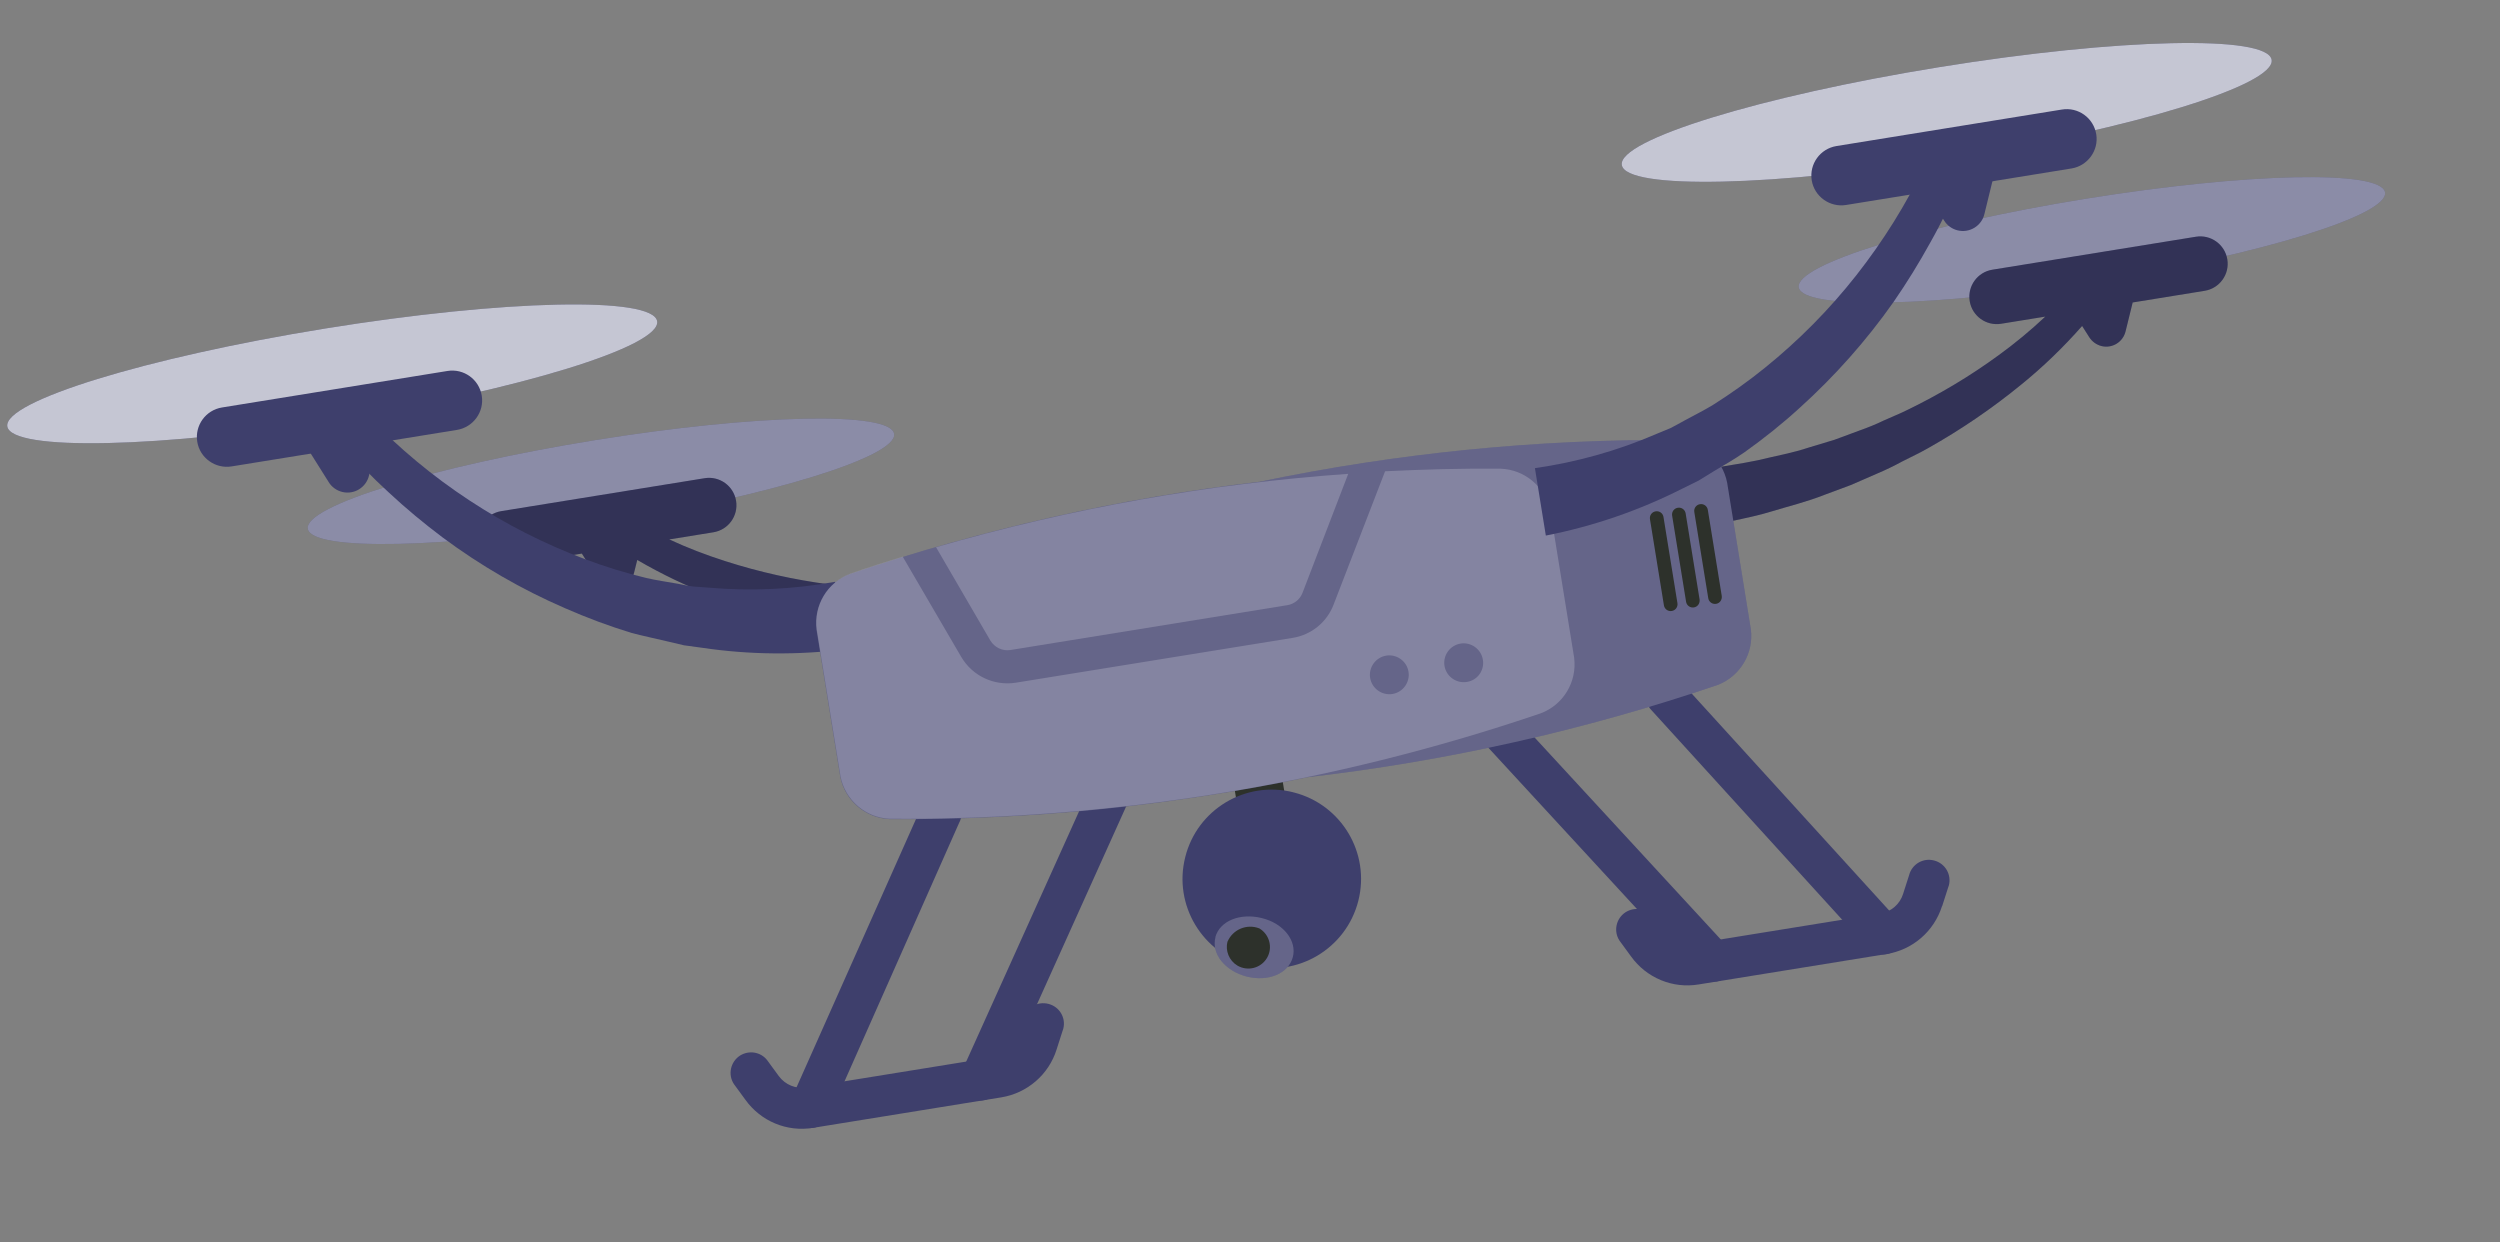 <svg width="157" height="78" viewBox="0 0 157 78" fill="none" xmlns="http://www.w3.org/2000/svg">
<rect x="0" y="0" width="157" height="78" fill="#808080" stroke="none"/>
<path d="M112.961 18.045C113.191 19.466 121.62 19.286 131.788 17.64C141.956 15.993 150.011 13.504 149.781 12.082C149.551 10.661 141.121 10.841 130.954 12.487C120.786 14.133 112.73 16.623 112.961 18.045Z" fill="#3E3F6C"/>
<path opacity="0.4" d="M112.961 18.045C113.191 19.466 121.62 19.286 131.788 17.64C141.956 15.993 150.011 13.504 149.781 12.082C149.551 10.661 141.121 10.841 130.954 12.487C120.786 14.133 112.73 16.623 112.961 18.045Z" fill="white"/>
<path d="M107.134 29.483L107.697 32.958C108.847 32.68 110.032 32.489 111.171 32.142C112.31 31.795 113.471 31.516 114.584 31.073L116.227 30.462L117.855 29.753C118.405 29.522 118.941 29.263 119.471 28.974C120.023 28.693 120.561 28.444 121.08 28.147C123.15 26.981 125.121 25.639 126.954 24.136C128.324 23.023 129.594 21.794 130.757 20.471L131.206 21.178C131.382 21.454 131.658 21.652 131.975 21.733C132.65 21.897 133.322 21.484 133.486 20.809L133.932 18.995L138.453 18.262C139.391 18.111 140.028 17.227 139.876 16.29C139.724 15.352 138.841 14.715 137.903 14.867L125.12 16.937C124.182 17.089 123.545 17.972 123.697 18.91C123.849 19.847 124.732 20.484 125.67 20.332L128.444 19.883C127.521 20.752 126.547 21.558 125.523 22.301C123.729 23.615 121.817 24.755 119.817 25.727C119.321 25.98 118.805 26.175 118.296 26.409C117.799 26.652 117.285 26.857 116.758 27.043L115.2 27.62L113.606 28.101C112.559 28.453 111.455 28.642 110.384 28.906C109.306 29.131 108.205 29.279 107.131 29.463L107.134 29.483Z" fill="#3E3F6C"/>
<path opacity="0.2" d="M107.134 29.483L107.697 32.958C108.847 32.68 110.032 32.489 111.171 32.142C112.31 31.795 113.471 31.516 114.584 31.073L116.227 30.462L117.855 29.753C118.405 29.522 118.941 29.263 119.471 28.974C120.023 28.693 120.561 28.444 121.08 28.147C123.15 26.981 125.121 25.639 126.954 24.136C128.324 23.023 129.594 21.794 130.757 20.471L131.206 21.178C131.382 21.454 131.658 21.652 131.975 21.733C132.65 21.897 133.322 21.484 133.486 20.809L133.932 18.995L138.453 18.262C139.391 18.111 140.028 17.227 139.876 16.29C139.724 15.352 138.841 14.715 137.903 14.867L125.12 16.937C124.182 17.089 123.545 17.972 123.697 18.91C123.849 19.847 124.732 20.484 125.67 20.332L128.444 19.883C127.521 20.752 126.547 21.558 125.523 22.301C123.729 23.615 121.817 24.755 119.817 25.727C119.321 25.98 118.805 26.175 118.296 26.409C117.799 26.652 117.285 26.857 116.758 27.043L115.2 27.62L113.606 28.101C112.559 28.453 111.455 28.642 110.384 28.906C109.306 29.131 108.205 29.279 107.131 29.463L107.134 29.483Z" fill="black"/>
<path d="M19.33 33.207C19.56 34.628 27.99 34.449 38.158 32.802C48.325 31.156 56.381 28.666 56.151 27.244C55.92 25.823 47.491 26.003 37.323 27.649C27.156 29.296 19.1 31.785 19.33 33.207Z" fill="#3E3F6C"/>
<path opacity="0.4" d="M19.33 33.207C19.56 34.628 27.99 34.449 38.158 32.802C48.325 31.156 56.381 28.666 56.151 27.244C55.92 25.823 47.491 26.003 37.323 27.649C27.156 29.296 19.1 31.785 19.33 33.207Z" fill="white"/>
<path d="M65.299 36.257L65.862 39.732C64.673 39.833 63.478 40.026 62.298 40.056C61.117 40.085 59.918 40.188 58.722 40.118L56.969 40.057L55.201 39.898C54.606 39.852 54.017 39.776 53.422 39.669C52.809 39.576 52.211 39.511 51.634 39.391C49.304 38.948 47.008 38.287 44.785 37.441C43.134 36.817 41.541 36.052 40.019 35.164L39.817 35.977C39.736 36.294 39.538 36.569 39.262 36.745C38.674 37.114 37.905 36.934 37.536 36.346L36.541 34.765L32.029 35.495C31.092 35.647 30.209 35.01 30.057 34.072C29.905 33.134 30.542 32.251 31.48 32.099L44.253 30.031C45.191 29.879 46.074 30.516 46.226 31.454C46.378 32.392 45.741 33.275 44.803 33.427L42.029 33.876C43.179 34.409 44.367 34.865 45.574 35.247C47.69 35.927 49.864 36.406 52.059 36.699C52.61 36.782 53.16 36.804 53.718 36.866C54.266 36.939 54.819 36.971 55.368 36.984L57.028 37.039L58.692 36.992C59.797 36.996 60.904 36.827 62.004 36.74C63.108 36.612 64.189 36.406 65.276 36.24L65.299 36.257Z" fill="#3E3F6C"/>
<path opacity="0.2" d="M65.299 36.257L65.862 39.732C64.673 39.833 63.478 40.026 62.298 40.056C61.117 40.085 59.918 40.188 58.722 40.118L56.969 40.057L55.201 39.898C54.606 39.852 54.017 39.776 53.422 39.669C52.809 39.576 52.211 39.511 51.634 39.391C49.304 38.948 47.008 38.287 44.785 37.441C43.134 36.817 41.541 36.052 40.019 35.164L39.817 35.977C39.736 36.294 39.538 36.569 39.262 36.745C38.674 37.114 37.905 36.934 37.536 36.346L36.541 34.765L32.029 35.495C31.092 35.647 30.209 35.01 30.057 34.072C29.905 33.134 30.542 32.251 31.48 32.099L44.253 30.031C45.191 29.879 46.074 30.516 46.226 31.454C46.378 32.392 45.741 33.275 44.803 33.427L42.029 33.876C43.179 34.409 44.367 34.865 45.574 35.247C47.69 35.927 49.864 36.406 52.059 36.699C52.61 36.782 53.16 36.804 53.718 36.866C54.266 36.939 54.819 36.971 55.368 36.984L57.028 37.039L58.692 36.992C59.797 36.996 60.904 36.827 62.004 36.74C63.108 36.612 64.189 36.406 65.276 36.24L65.299 36.257Z" fill="black"/>
<path d="M0.46 26.781C0.715 28.351 10.062 28.144 21.325 26.32C32.588 24.496 41.523 21.743 41.269 20.173C41.015 18.604 31.668 18.81 20.404 20.634C9.141 22.458 0.206 25.212 0.46 26.781Z" fill="#3E3F6C"/>
<path opacity="0.7" d="M0.46 26.781C0.715 28.351 10.062 28.144 21.325 26.32C32.588 24.496 41.523 21.743 41.269 20.173C41.015 18.604 31.668 18.81 20.404 20.634C9.141 22.458 0.206 25.212 0.46 26.781Z" fill="white"/>
<path d="M12.388 27.745C12.222 26.719 12.917 25.755 13.943 25.589L28.099 23.297C29.126 23.13 30.089 23.825 30.255 24.852C30.42 25.869 29.715 26.834 28.698 26.998L14.543 29.291C13.526 29.455 12.553 28.762 12.388 27.745Z" fill="#3E3F6C"/>
<path d="M18.904 27.511L20.638 30.269C20.832 30.592 21.151 30.814 21.509 30.898C22.257 31.071 23.002 30.606 23.175 29.858L23.987 26.678L18.893 27.503L18.904 27.511Z" fill="#3E3F6C"/>
<path d="M21.34 27.726C22.295 28.868 23.329 29.936 24.422 30.934C25.496 31.935 26.631 32.876 27.796 33.751C30.18 35.523 32.751 37.011 35.474 38.191C36.838 38.791 38.239 39.313 39.668 39.751C40.387 39.938 41.121 40.093 41.858 40.267L42.954 40.525L44.073 40.678C47.073 41.125 50.125 41.147 53.134 40.771L52.448 36.536C49.84 37.009 47.176 37.137 44.536 36.906L43.541 36.834C43.211 36.796 42.886 36.727 42.561 36.658C41.904 36.542 41.24 36.447 40.588 36.299C39.281 35.984 37.99 35.585 36.728 35.111C34.183 34.155 31.744 32.919 29.464 31.415C27.186 29.919 25.078 28.164 23.18 26.202L21.35 27.724L21.34 27.726Z" fill="#3E3F6C"/>
<path d="M66.353 65.911L66.73 64.736C66.73 64.736 66.756 64.65 66.771 64.618C66.954 63.929 66.546 63.226 65.848 63.045C65.15 62.864 64.456 63.27 64.275 63.968L63.898 65.144C63.7 65.794 63.139 66.269 62.467 66.378L50.651 68.291C49.98 68.4 49.307 68.124 48.904 67.572L48.175 66.575C47.766 66.054 47.029 65.94 46.468 66.294C45.873 66.685 45.698 67.483 46.088 68.078L46.817 69.074C47.784 70.417 49.425 71.104 51.062 70.828L62.878 68.915C64.507 68.651 65.859 67.49 66.353 65.911Z" fill="#3E3F6C"/>
<path d="M62.738 68.361L70.928 50.188C70.928 50.188 70.965 50.101 70.988 50.057C71.246 49.397 70.912 48.651 70.252 48.393C69.593 48.135 68.846 48.469 68.588 49.128L60.397 67.291C60.292 67.521 60.253 67.781 60.303 68.026C60.416 68.727 61.081 69.207 61.782 69.093C62.207 69.024 62.566 68.743 62.746 68.349L62.738 68.361Z" fill="#3E3F6C"/>
<path d="M52.075 70.076L60.252 51.632C60.252 51.632 60.273 51.578 60.29 51.555C60.558 50.894 60.234 50.146 59.583 49.876C58.921 49.609 58.173 49.932 57.904 50.584L49.688 69.034C49.408 69.687 49.703 70.44 50.347 70.731C50.567 70.837 50.827 70.876 51.072 70.826C51.518 70.764 51.897 70.48 52.085 70.075L52.075 70.076Z" fill="#3E3F6C"/>
<path d="M121.968 56.905L122.345 55.73C122.345 55.73 122.372 55.644 122.387 55.612C122.569 54.924 122.161 54.22 121.463 54.039C120.775 53.857 120.072 54.264 119.891 54.962L119.514 56.138C119.315 56.788 118.754 57.264 118.083 57.372L106.267 59.286C105.595 59.394 104.923 59.118 104.519 58.566L103.791 57.569C103.382 57.048 102.644 56.934 102.084 57.289C101.488 57.679 101.314 58.477 101.704 59.072L102.433 60.069C103.4 61.411 105.041 62.098 106.678 61.823L118.444 59.917C120.096 59.67 121.456 58.498 121.958 56.907L121.968 56.905Z" fill="#3E3F6C"/>
<path d="M107.783 61.644C108.03 61.604 108.266 61.495 108.449 61.313C108.969 60.834 108.999 60.019 108.518 59.489L95.013 44.839C95.013 44.839 94.951 44.768 94.915 44.733C94.409 44.238 93.59 44.249 93.094 44.755C92.599 45.26 92.61 46.079 93.116 46.575L106.623 61.234C106.917 61.551 107.347 61.704 107.772 61.636L107.783 61.644Z" fill="#3E3F6C"/>
<path d="M119.112 59.597C119.632 59.117 119.673 58.31 119.194 57.79L105.614 42.869C105.614 42.869 105.577 42.825 105.554 42.808C105.056 42.301 104.244 42.291 103.737 42.788C103.23 43.286 103.22 44.098 103.717 44.605L117.297 59.526C117.591 59.843 118.031 59.995 118.456 59.926C118.703 59.886 118.928 59.778 119.113 59.607L119.112 59.597Z" fill="#3E3F6C"/>
<path d="M77.305 48.151L80.325 47.662L81.615 55.628L78.595 56.117L77.305 48.151Z" fill="#2D312B"/>
<path d="M108.464 30.311L109.955 39.521C110.149 41.03 109.279 42.477 107.857 43.021C99.504 45.863 90.873 47.798 82.112 48.811C73.479 50.614 64.688 51.501 55.865 51.441C54.344 51.373 53.062 50.274 52.77 48.781L51.275 39.551C51.082 38.043 51.94 36.587 53.373 36.051C61.718 33.221 70.348 31.276 79.107 30.253C87.74 28.45 96.542 27.572 105.365 27.632C106.897 27.708 108.17 28.809 108.464 30.311Z" fill="#3E3F6C"/>
<path opacity="0.2" d="M108.464 30.311L109.955 39.521C110.149 41.03 109.279 42.477 107.857 43.021C99.504 45.863 90.873 47.798 82.112 48.811C73.479 50.614 64.688 51.501 55.865 51.441C54.344 51.373 53.062 50.274 52.77 48.781L51.275 39.551C51.082 38.043 51.94 36.587 53.373 36.051C61.718 33.221 70.348 31.276 79.107 30.253C87.74 28.45 96.542 27.572 105.365 27.632C106.897 27.708 108.17 28.809 108.464 30.311Z" fill="white"/>
<path d="M81.222 49.756C78.223 49.006 75.185 50.825 74.434 53.823C73.674 56.823 75.495 59.871 78.495 60.632C81.495 61.392 84.543 59.571 85.303 56.571C86.064 53.571 84.243 50.523 81.243 49.763C81.243 49.763 81.233 49.764 81.223 49.766L81.222 49.756Z" fill="#3E3F6C"/>
<path d="M76.333 58.855C76.054 59.883 76.93 60.977 78.283 61.325C79.646 61.672 80.908 61.143 81.187 60.115C81.466 59.087 80.598 57.982 79.239 57.655C77.887 57.317 76.602 57.828 76.323 58.856L76.333 58.855Z" fill="#3E3F6C"/>
<path opacity="0.2" d="M76.333 58.855C76.054 59.883 76.93 60.977 78.283 61.325C79.646 61.672 80.908 61.143 81.187 60.115C81.466 59.087 80.598 57.982 79.239 57.655C77.887 57.317 76.602 57.828 76.323 58.856L76.333 58.855Z" fill="white"/>
<path d="M77.086 59.127C76.937 59.708 77.189 60.326 77.706 60.637C78.355 61.018 79.181 60.803 79.564 60.164C79.947 59.525 79.73 58.688 79.091 58.306C78.311 57.996 77.419 58.364 77.088 59.137L77.086 59.127Z" fill="#2D312B"/>
<path d="M108.127 37.428L107.251 32.018C107.212 31.781 106.994 31.624 106.757 31.663C106.52 31.701 106.363 31.919 106.402 32.156L107.278 37.565C107.316 37.802 107.534 37.959 107.771 37.921C108.008 37.883 108.155 37.666 108.127 37.428Z" fill="#2D312B"/>
<path d="M106.735 37.652L105.859 32.243C105.82 32.006 105.602 31.849 105.366 31.887C105.129 31.925 104.971 32.143 105.01 32.38L105.886 37.79C105.924 38.027 106.142 38.184 106.379 38.146C106.616 38.107 106.763 37.891 106.735 37.652Z" fill="#2D312B"/>
<path d="M105.343 37.877L104.467 32.467C104.429 32.23 104.211 32.073 103.974 32.112C103.737 32.15 103.58 32.368 103.618 32.605L104.494 38.014C104.532 38.251 104.75 38.408 104.987 38.37C105.224 38.332 105.381 38.114 105.343 37.877Z" fill="#2D312B"/>
<path opacity="0.2" d="M58.783 34.364C67.231 31.923 75.905 30.376 84.669 29.757L81.797 37.233C81.641 37.643 81.273 37.935 80.848 38.004L63.455 40.821C62.951 40.902 62.456 40.658 62.193 40.225L58.783 34.364Z" fill="white"/>
<path opacity="0.2" d="M97.368 32.108L98.856 41.298C99.052 42.817 98.182 44.264 96.749 44.8C83.594 49.271 69.774 51.508 55.881 51.418C54.361 51.35 53.079 50.251 52.786 48.759L51.292 39.529C51.098 38.02 51.956 36.565 53.389 36.029C54.473 35.651 55.581 35.299 56.69 34.957L60.364 41.251C61.063 42.444 62.413 43.087 63.787 42.874L81.181 40.058C82.355 39.868 83.341 39.07 83.757 37.949L86.983 29.596C89.395 29.479 91.825 29.41 94.24 29.434C95.779 29.489 97.074 30.606 97.358 32.11L97.368 32.108ZM87.445 43.582C88.106 43.475 88.561 42.844 88.454 42.183C88.347 41.521 87.716 41.066 87.055 41.173C86.393 41.281 85.938 41.911 86.045 42.573C86.152 43.234 86.783 43.689 87.445 43.582ZM92.133 42.823C92.795 42.716 93.24 42.086 93.123 41.427C93.016 40.765 92.385 40.31 91.724 40.417C91.062 40.524 90.607 41.155 90.714 41.817C90.822 42.478 91.452 42.933 92.114 42.826L92.133 42.823Z" fill="white"/>
<path d="M101.85 10.363C102.104 11.933 111.451 11.726 122.714 9.902C133.978 8.078 142.912 5.325 142.658 3.755C142.404 2.186 133.057 2.392 121.794 4.216C110.53 6.04 101.596 8.794 101.85 10.363Z" fill="#3E3F6C"/>
<path opacity="0.7" d="M101.85 10.363C102.104 11.933 111.451 11.726 122.714 9.902C133.978 8.078 142.912 5.325 142.658 3.755C142.404 2.186 133.057 2.392 121.794 4.216C110.53 6.04 101.596 8.794 101.85 10.363Z" fill="white"/>
<path d="M131.645 8.434C131.479 7.407 130.515 6.712 129.488 6.879L115.333 9.171C114.306 9.337 113.611 10.301 113.777 11.327C113.942 12.344 114.915 13.037 115.932 12.873L130.088 10.58C131.105 10.416 131.809 9.451 131.645 8.434Z" fill="#3E3F6C"/>
<path d="M125.397 10.267L124.623 13.432C124.541 13.8 124.308 14.111 123.994 14.303C123.34 14.703 122.486 14.497 122.086 13.843L120.312 11.081L125.406 10.256L125.397 10.267Z" fill="#3E3F6C"/>
<path d="M120.894 10.358C119.712 12.819 118.264 15.14 116.576 17.288C114.888 19.435 112.963 21.378 110.849 23.087C109.802 23.936 108.711 24.71 107.572 25.431C107 25.777 106.4 26.077 105.813 26.395C105.515 26.555 105.228 26.723 104.938 26.871L104.017 27.253C101.584 28.306 99.016 29.025 96.393 29.4L97.078 33.634C100.053 33.051 102.942 32.057 105.647 30.687L106.661 30.188L107.619 29.598C108.266 29.219 108.914 28.841 109.534 28.416C110.752 27.55 111.918 26.622 113.021 25.613C115.222 23.625 117.201 21.4 118.906 18.977C119.743 17.767 120.514 16.518 121.218 15.239C121.951 13.945 122.585 12.607 123.131 11.222L120.914 10.355L120.894 10.358Z" fill="#3E3F6C"/>
</svg>
